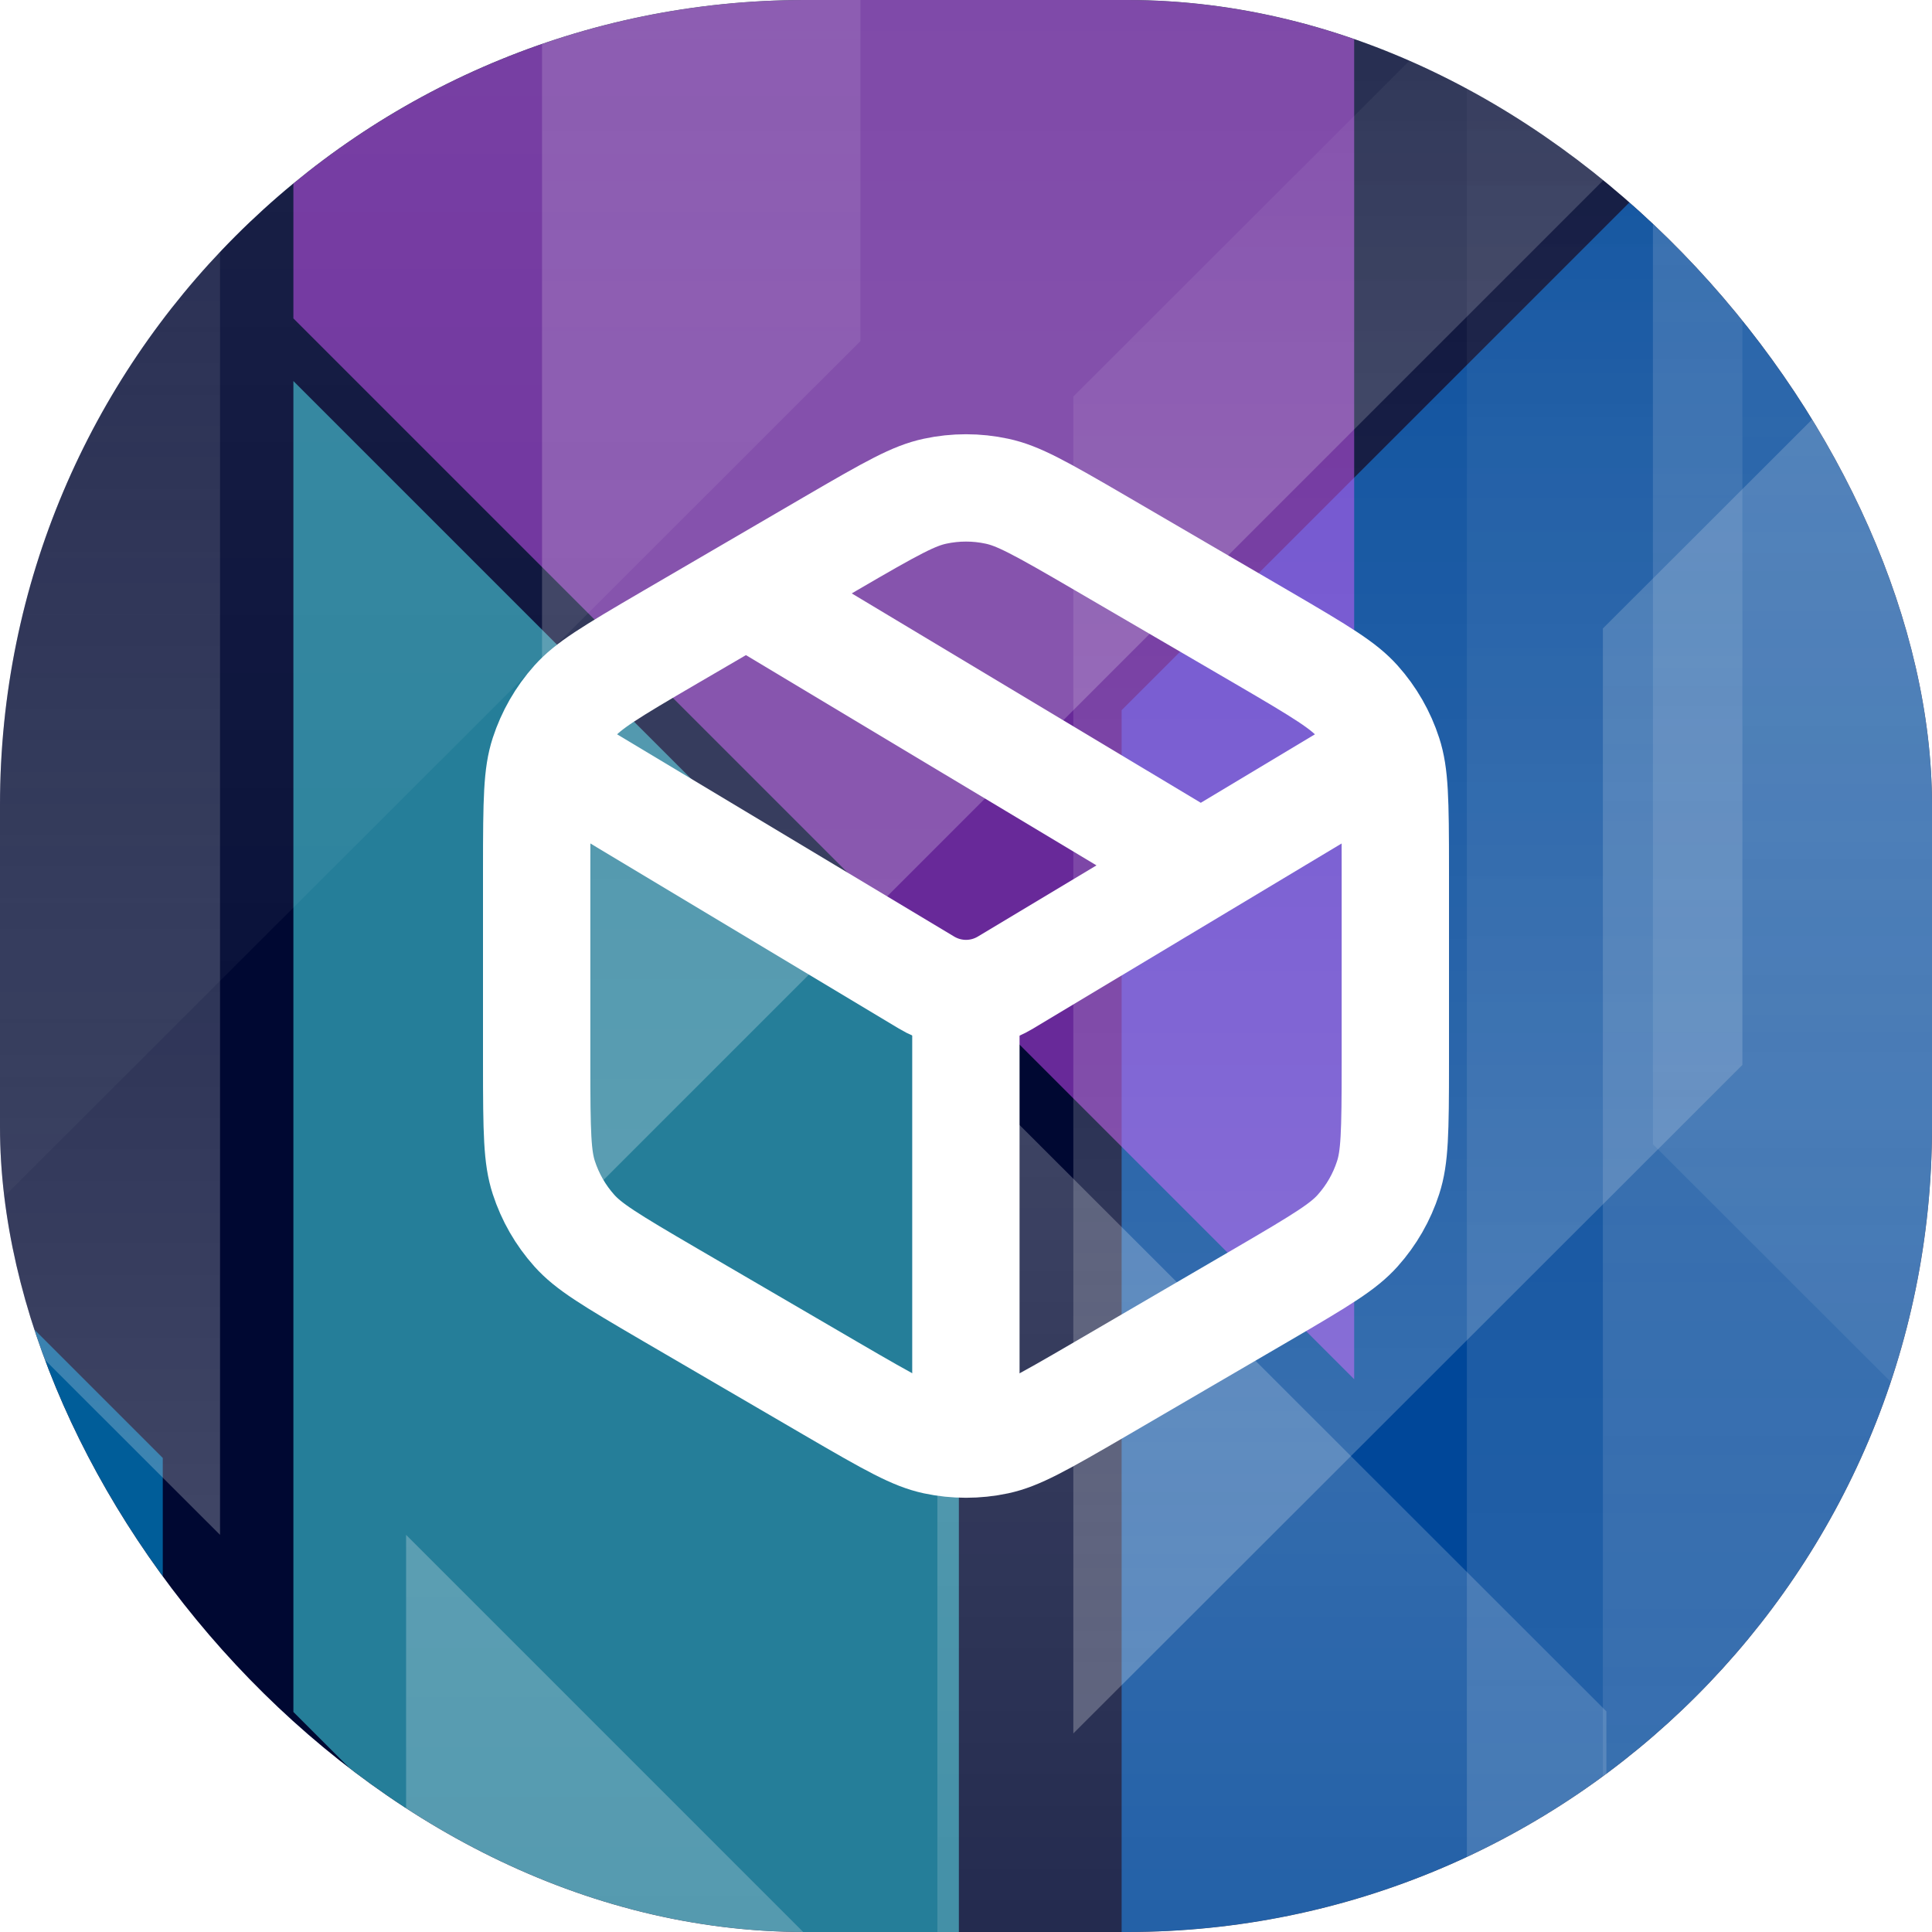 <svg width="36" height="36" viewBox="0 0 36 36" fill="none" xmlns="http://www.w3.org/2000/svg">
<g clip-path="url(#clip0_24_3155)">
<g clip-path="url(#clip1_24_3155)">
<rect width="64" height="36" transform="translate(-14)" fill="#000832"/>
<g opacity="0.5" filter="url(#filter0_f_24_3155)">
<path d="M-16.733 46.933V7.4L3.033 27.167V66.7L-16.733 46.933Z" fill="#00B2FF"/>
</g>
<g opacity="0.5" filter="url(#filter1_f_24_3155)">
<path d="M20.9 13.233V52.767L40.667 33V-6.533L20.9 13.233Z" fill="#0085FF"/>
</g>
<g opacity="0.5" filter="url(#filter2_f_24_3155)">
<path d="M25.233 -13.833V25.7L5.467 5.933V-33.6L25.233 -13.833Z" fill="#D049FF"/>
</g>
<g opacity="0.5" filter="url(#filter3_f_24_3155)">
<path d="M17.867 19.5V44.3L5.467 31.9V7.1L17.867 19.5Z" fill="#49F4FF"/>
</g>
<g opacity="0.5" filter="url(#filter4_f_24_3155)">
<path d="M56.2 31.867V56.667L43.8 44.267V19.467L56.2 31.867Z" fill="#0057FF"/>
</g>
<g style="mix-blend-mode:overlay">
<path d="M-18.8 45.867V6.333L0.967 26.1V65.633L-18.8 45.867Z" fill="url(#paint0_linear_24_3155)"/>
<path d="M29.867 3.367V-36.167L10.1 -16.4V23.133L29.867 3.367Z" fill="url(#paint1_linear_24_3155)"/>
<path d="M32.467 19.844V-5.067L20 7.389V32.3L32.467 19.844Z" fill="url(#paint2_linear_24_3155)"/>
<path d="M-6.833 -16.489V29.2L16.033 6.356V-39.333L-6.833 -16.489Z" fill="url(#paint3_linear_24_3155)"/>
<path d="M56.2 53.256V7.567L33.333 30.411V76.1L56.2 53.256Z" fill="url(#paint4_linear_24_3155)"/>
<path d="M29.867 11.711V57.4L52.733 34.556V-11.133L29.867 11.711Z" fill="url(#paint5_linear_24_3155)"/>
</g>
<g style="mix-blend-mode:plus-lighter">
<path d="M27.333 48.367V87.9L7.567 68.133V28.6L27.333 48.367Z" fill="url(#paint6_linear_24_3155)"/>
<path d="M29.933 31.889V56.8L17.467 44.344V19.433L29.933 31.889Z" fill="url(#paint7_linear_24_3155)"/>
<path d="M-8.367 16.145V-8.767L4.1 3.689V28.6L-8.367 16.145Z" fill="url(#paint8_linear_24_3155)"/>
<path d="M-9.367 68.222V22.533L13.5 45.378V91.067L-9.367 68.222Z" fill="url(#paint9_linear_24_3155)"/>
<path d="M53.667 -1.522V44.167L30.8 21.322V-24.367L53.667 -1.522Z" fill="url(#paint10_linear_24_3155)"/>
<path d="M27.333 40.022V-5.667L50.2 17.178V62.867L27.333 40.022Z" fill="url(#paint11_linear_24_3155)"/>
</g>
</g>
<g clip-path="url(#clip2_24_3155)">
<path d="M15.481 10.127C16.64 9.451 17.031 9.237 17.423 9.153C17.803 9.071 18.197 9.071 18.577 9.153C18.969 9.237 19.36 9.451 20.519 10.127L23.519 11.877C24.662 12.544 25.035 12.775 25.299 13.07C25.555 13.356 25.748 13.693 25.866 14.058C25.988 14.435 26 14.873 26 16.196V19.804C26 21.127 25.988 21.565 25.866 21.942C25.748 22.308 25.555 22.644 25.299 22.93C25.035 23.225 24.662 23.456 23.519 24.123L20.519 25.873C19.36 26.549 18.969 26.763 18.577 26.848C18.197 26.929 17.803 26.929 17.423 26.848C17.031 26.763 16.64 26.549 15.481 25.873L12.481 24.123C11.338 23.456 10.965 23.225 10.701 22.93C10.445 22.644 10.252 22.308 10.133 21.942C10.011 21.565 10 21.127 10 19.804V16.196C10 14.873 10.011 14.435 10.133 14.058C10.252 13.693 10.445 13.356 10.701 13.07C10.965 12.775 11.338 12.544 12.481 11.877L15.481 10.127Z" stroke="white" stroke-width="2"/>
<path d="M25.5 14.25L22.375 16.125M10.5 14.25L17.265 18.309C17.718 18.581 18.283 18.581 18.735 18.309L22.375 16.125M22.375 16.125L13.771 10.964" stroke="white" stroke-width="2"/>
<path d="M17.998 18V27.161" stroke="white" stroke-width="2"/>
</g>
</g>
<defs>
<filter id="filter0_f_24_3155" x="-33.4" y="-9.267" width="53.1" height="92.633" filterUnits="userSpaceOnUse" color-interpolation-filters="sRGB">
<feFlood flood-opacity="0" result="BackgroundImageFix"/>
<feBlend mode="normal" in="SourceGraphic" in2="BackgroundImageFix" result="shape"/>
<feGaussianBlur stdDeviation="8.333" result="effect1_foregroundBlur_24_3155"/>
</filter>
<filter id="filter1_f_24_3155" x="4.233" y="-23.2" width="53.1" height="92.633" filterUnits="userSpaceOnUse" color-interpolation-filters="sRGB">
<feFlood flood-opacity="0" result="BackgroundImageFix"/>
<feBlend mode="normal" in="SourceGraphic" in2="BackgroundImageFix" result="shape"/>
<feGaussianBlur stdDeviation="8.333" result="effect1_foregroundBlur_24_3155"/>
</filter>
<filter id="filter2_f_24_3155" x="-11.2" y="-50.267" width="53.1" height="92.633" filterUnits="userSpaceOnUse" color-interpolation-filters="sRGB">
<feFlood flood-opacity="0" result="BackgroundImageFix"/>
<feBlend mode="normal" in="SourceGraphic" in2="BackgroundImageFix" result="shape"/>
<feGaussianBlur stdDeviation="8.333" result="effect1_foregroundBlur_24_3155"/>
</filter>
<filter id="filter3_f_24_3155" x="-11.2" y="-9.567" width="45.733" height="70.533" filterUnits="userSpaceOnUse" color-interpolation-filters="sRGB">
<feFlood flood-opacity="0" result="BackgroundImageFix"/>
<feBlend mode="normal" in="SourceGraphic" in2="BackgroundImageFix" result="shape"/>
<feGaussianBlur stdDeviation="8.333" result="effect1_foregroundBlur_24_3155"/>
</filter>
<filter id="filter4_f_24_3155" x="27.133" y="2.8" width="45.733" height="70.533" filterUnits="userSpaceOnUse" color-interpolation-filters="sRGB">
<feFlood flood-opacity="0" result="BackgroundImageFix"/>
<feBlend mode="normal" in="SourceGraphic" in2="BackgroundImageFix" result="shape"/>
<feGaussianBlur stdDeviation="8.333" result="effect1_foregroundBlur_24_3155"/>
</filter>
<linearGradient id="paint0_linear_24_3155" x1="-8.917" y1="65.633" x2="-8.917" y2="6.333" gradientUnits="userSpaceOnUse">
<stop stop-color="white" stop-opacity="0.25"/>
<stop offset="1" stop-color="white" stop-opacity="0"/>
</linearGradient>
<linearGradient id="paint1_linear_24_3155" x1="19.983" y1="23.133" x2="19.983" y2="-36.167" gradientUnits="userSpaceOnUse">
<stop stop-color="white" stop-opacity="0.25"/>
<stop offset="1" stop-color="white" stop-opacity="0"/>
</linearGradient>
<linearGradient id="paint2_linear_24_3155" x1="26.233" y1="32.3" x2="26.233" y2="-5.067" gradientUnits="userSpaceOnUse">
<stop stop-color="white" stop-opacity="0.25"/>
<stop offset="1" stop-color="white" stop-opacity="0"/>
</linearGradient>
<linearGradient id="paint3_linear_24_3155" x1="4.6" y1="-39.333" x2="4.6" y2="29.2" gradientUnits="userSpaceOnUse">
<stop stop-color="white" stop-opacity="0.25"/>
<stop offset="1" stop-color="white" stop-opacity="0"/>
</linearGradient>
<linearGradient id="paint4_linear_24_3155" x1="44.767" y1="76.1" x2="44.767" y2="7.567" gradientUnits="userSpaceOnUse">
<stop stop-color="white" stop-opacity="0.25"/>
<stop offset="1" stop-color="white" stop-opacity="0"/>
</linearGradient>
<linearGradient id="paint5_linear_24_3155" x1="41.3" y1="-11.133" x2="41.3" y2="57.4" gradientUnits="userSpaceOnUse">
<stop stop-color="white" stop-opacity="0.25"/>
<stop offset="1" stop-color="white" stop-opacity="0"/>
</linearGradient>
<linearGradient id="paint6_linear_24_3155" x1="17.45" y1="28.6" x2="17.45" y2="87.9" gradientUnits="userSpaceOnUse">
<stop stop-color="white" stop-opacity="0.25"/>
<stop offset="1" stop-color="white" stop-opacity="0"/>
</linearGradient>
<linearGradient id="paint7_linear_24_3155" x1="23.7" y1="19.433" x2="23.7" y2="56.8" gradientUnits="userSpaceOnUse">
<stop stop-color="white" stop-opacity="0.25"/>
<stop offset="1" stop-color="white" stop-opacity="0"/>
</linearGradient>
<linearGradient id="paint8_linear_24_3155" x1="-2.133" y1="28.6" x2="-2.133" y2="-8.767" gradientUnits="userSpaceOnUse">
<stop stop-color="white" stop-opacity="0.25"/>
<stop offset="1" stop-color="white" stop-opacity="0"/>
</linearGradient>
<linearGradient id="paint9_linear_24_3155" x1="2.067" y1="91.067" x2="2.067" y2="22.533" gradientUnits="userSpaceOnUse">
<stop stop-color="white" stop-opacity="0.25"/>
<stop offset="1" stop-color="white" stop-opacity="0"/>
</linearGradient>
<linearGradient id="paint10_linear_24_3155" x1="42.233" y1="-24.367" x2="42.233" y2="44.167" gradientUnits="userSpaceOnUse">
<stop stop-color="white" stop-opacity="0.25"/>
<stop offset="1" stop-color="white" stop-opacity="0"/>
</linearGradient>
<linearGradient id="paint11_linear_24_3155" x1="38.767" y1="62.867" x2="38.767" y2="-5.667" gradientUnits="userSpaceOnUse">
<stop stop-color="white" stop-opacity="0.25"/>
<stop offset="1" stop-color="white" stop-opacity="0"/>
</linearGradient>
<clipPath id="clip0_24_3155">
<rect width="36" height="36" rx="15" fill="white"/>
</clipPath>
<clipPath id="clip1_24_3155">
<rect width="64" height="36" fill="white" transform="translate(-14)"/>
</clipPath>
<clipPath id="clip2_24_3155">
<rect width="20" height="20" fill="white" transform="translate(8 8)"/>
</clipPath>
</defs>
</svg>
